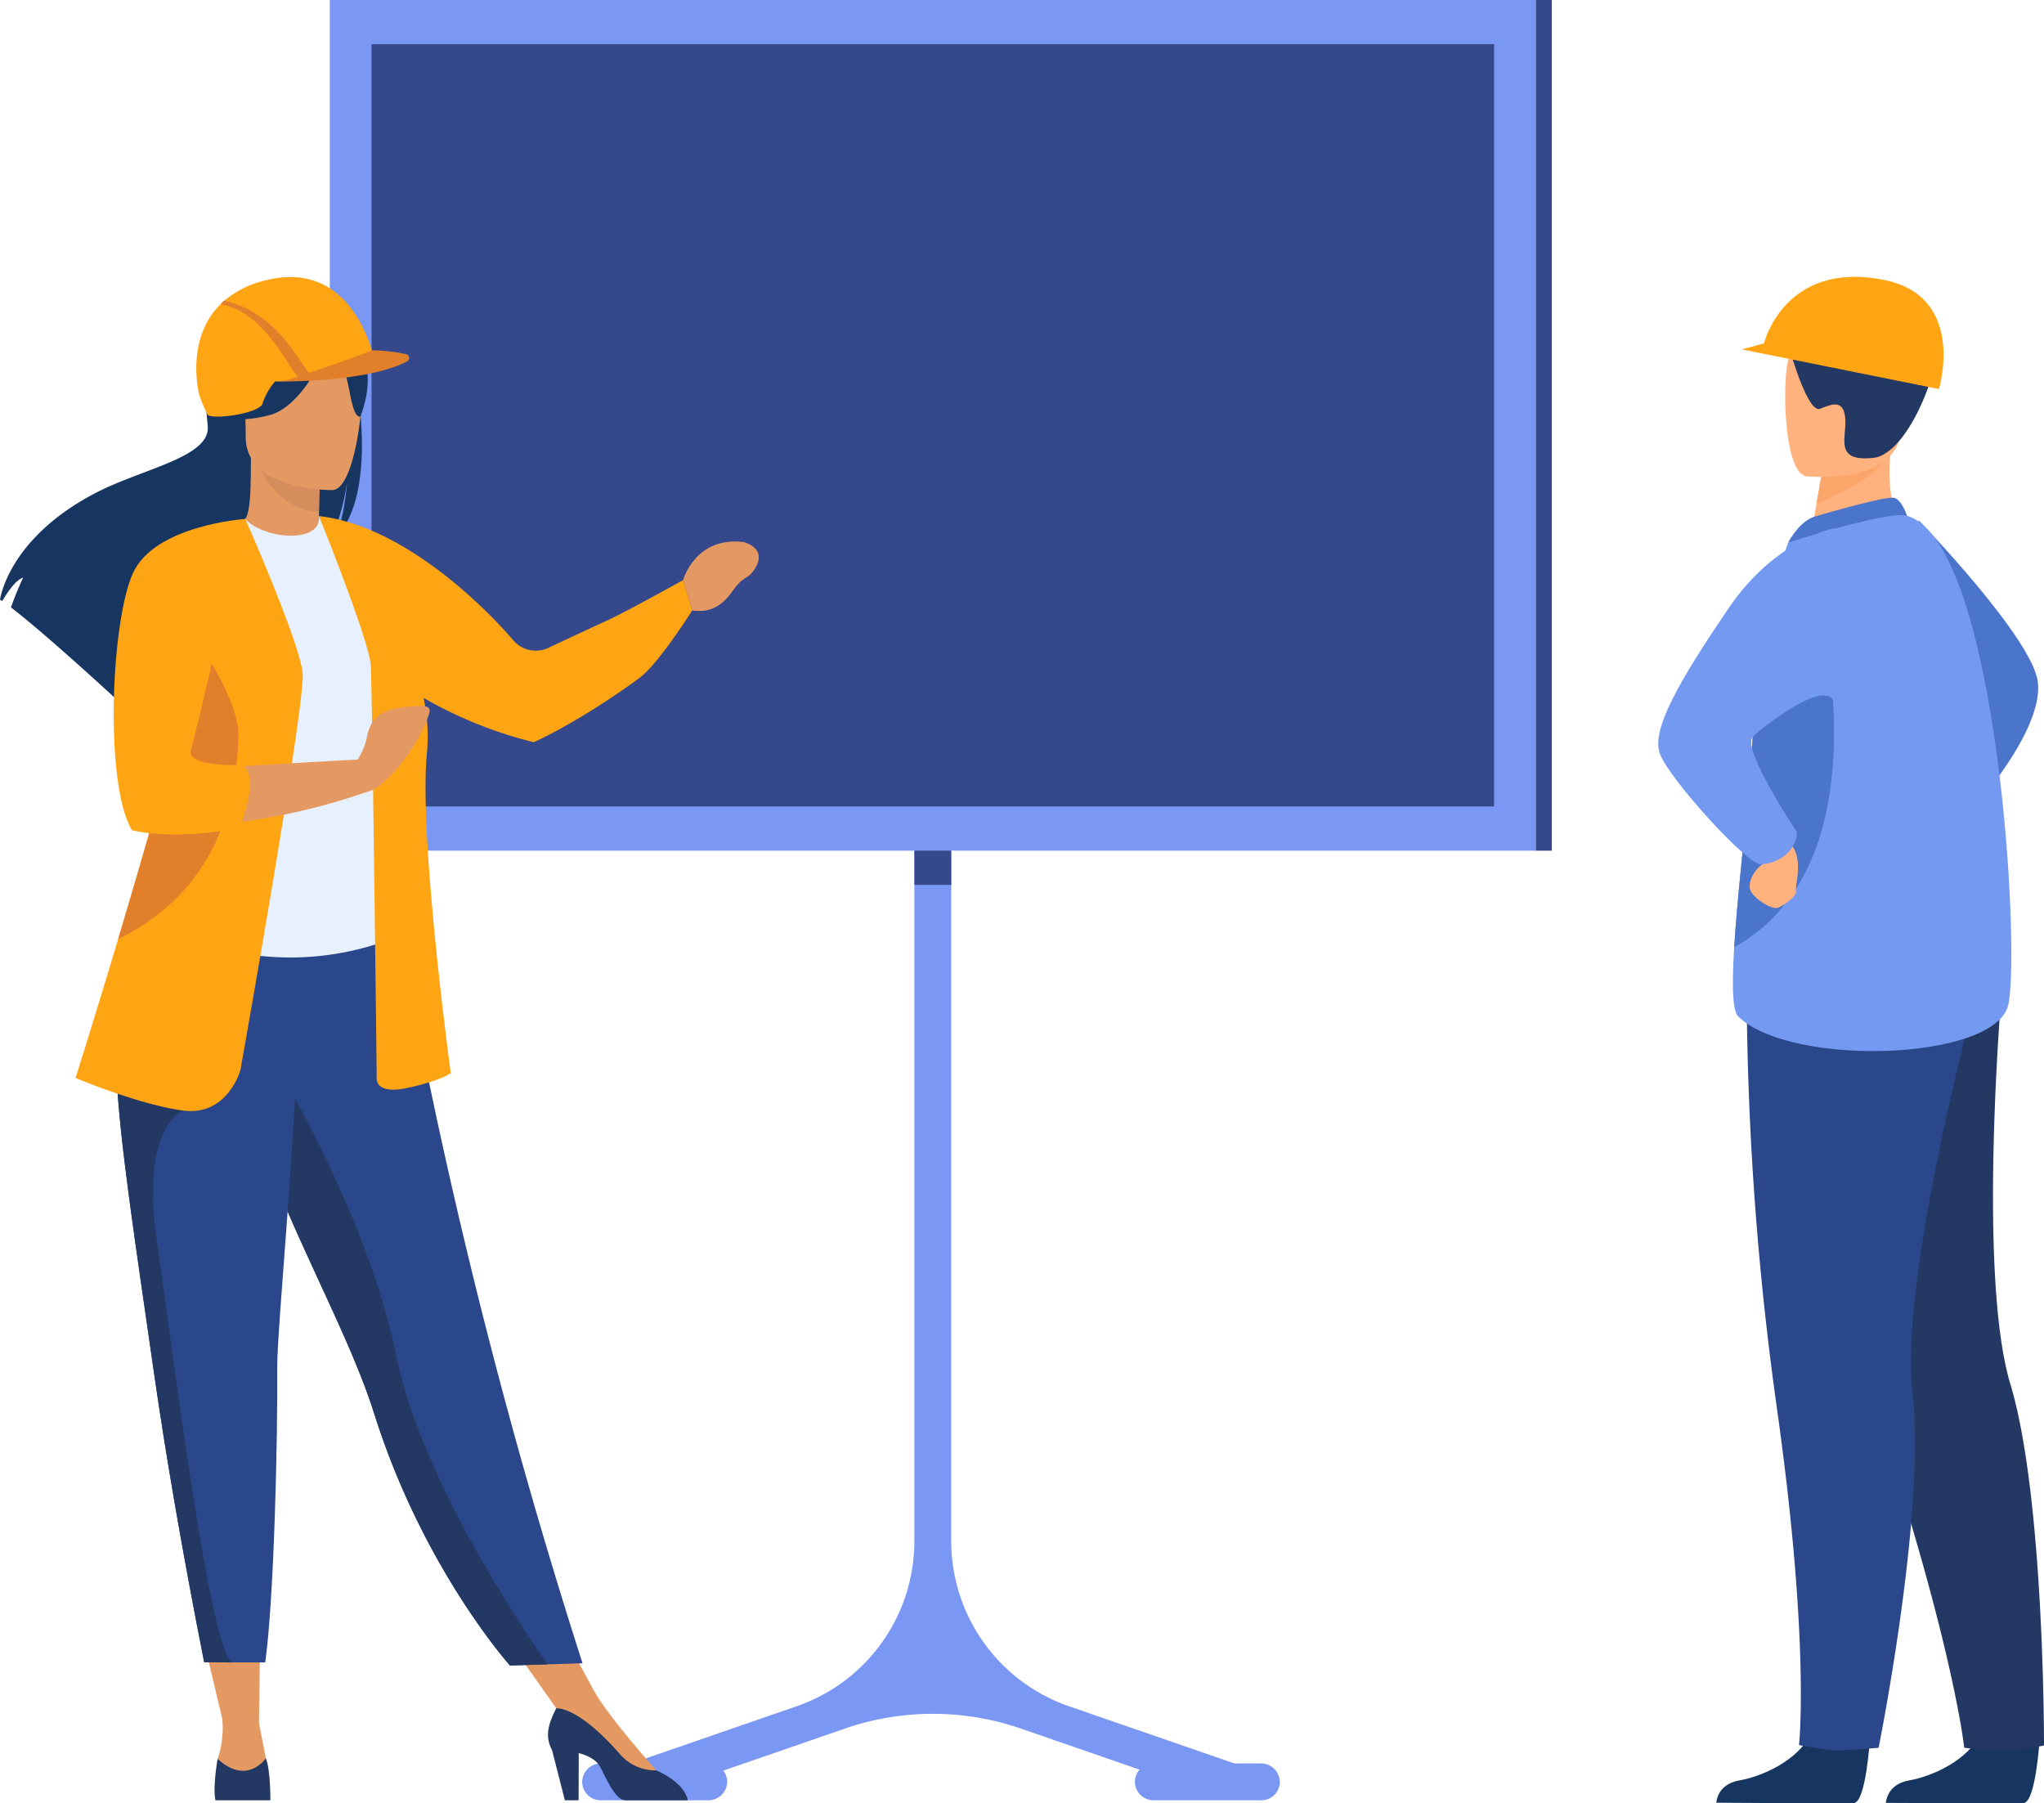 <svg xmlns="http://www.w3.org/2000/svg" width="414" height="365.183" viewBox="0 0 414 365.183">
  <g id="Grupo_29739" data-name="Grupo 29739" transform="translate(-366.657 -566.379)">
    <g id="Grupo_29735" data-name="Grupo 29735" transform="translate(433.453 566.379)">
      <rect id="Rectángulo_6077" data-name="Rectángulo 6077" width="244.282" height="172.28" transform="translate(0)" fill="#7a97f3"/>
      <rect id="Rectángulo_6078" data-name="Rectángulo 6078" width="227.366" height="154.371" transform="translate(8.458 8.954)" fill="#35488b"/>
      <path id="Trazado_62659" data-name="Trazado 62659" d="M910.415,1328.983h-5.362L871.544,1317.4a35.4,35.4,0,0,1-23.835-33.457V1141.476a3.8,3.8,0,0,0-3.551-3.832,3.731,3.731,0,0,0-3.912,3.727v142.572A35.4,35.4,0,0,1,816.41,1317.4L782.9,1328.983h-6.1a3.8,3.8,0,0,0-3.832,3.551,3.731,3.731,0,0,0,3.727,3.911h21.8a3.794,3.794,0,0,0,3.816-3.461,3.711,3.711,0,0,0-.77-2.546l24.624-8.511a54.551,54.551,0,0,1,35.64,0l24.048,8.312a3.712,3.712,0,0,0-.942,2.61,3.8,3.8,0,0,0,3.834,3.6H910.52a3.732,3.732,0,0,0,3.727-3.911A3.8,3.8,0,0,0,910.415,1328.983Z" transform="translate(-721.836 -971.849)" fill="#7a97f3"/>
      <rect id="Rectángulo_6079" data-name="Rectángulo 6079" width="3.234" height="172.28" transform="translate(244.282)" fill="#35488b"/>
      <rect id="Rectángulo_6080" data-name="Rectángulo 6080" width="7.463" height="6.925" transform="translate(118.409 172.28)" fill="#35488b"/>
    </g>
    <g id="Grupo_29736" data-name="Grupo 29736" transform="translate(366.657 626.241)">
      <path id="Trazado_62660" data-name="Trazado 62660" d="M740.408,1724.593l6.5-.088s-9.771-10.845-12.77-16.363l-8.249-15.236-10.8,2.671L728.793,1715Z" transform="translate(-613.966 -1425.829)" fill="#e49963"/>
      <path id="Trazado_62661" data-name="Trazado 62661" d="M432.143,774.917a13.977,13.977,0,0,0-7.564-1.447,3.538,3.538,0,0,1,1.6-.757c-1.295-.192-4.184,1.091-4.184,1.091-18.01-6.939-13.636,19.271-13.257,25.432s-13.257,8.48-22.628,13.334c-17.878,9.262-19.448,21.664-19.448,21.664.139.082.285.176.439.282.887-1.5,2.713-4.325,4.253-4.751a63.666,63.666,0,0,0-2.477,6.033c5.274,4.012,15.141,12.9,22.017,19.2a10.1,10.1,0,0,1,.468-3.9l.849,5.116c3.68,3.383,6.217,5.763,6.217,5.763-.454-4.979,22.517-31.252,34.5-39.12,2.918-4.295,3.955-11.882,4.032-12.48-.5,6.016-1.533,9.391-2.452,11.291C444.654,812.329,438.746,778.669,432.143,774.917Z" transform="translate(-366.657 -772.645)" fill="#163560"/>
      <path id="Trazado_62662" data-name="Trazado 62662" d="M551.057,903.618c.06.027-5.787,3.063-10.184,1.86-4.137-1.128-6.839-6.492-6.782-6.5,1.752-.348,2.257-2.755,2.22-13.1l.792.156,13.316,2.637s-.3,4.191-.312,8.139C550.1,900.12,550.3,903.264,551.057,903.618Z" transform="translate(-485.497 -853.013)" fill="#e49963"/>
      <path id="Trazado_62663" data-name="Trazado 62663" d="M540.667,787.569s6.569-6.993,14.816-.358C555.483,787.211,550.683,786.381,540.667,787.569Z" transform="translate(-490.166 -780.954)" fill="#e37970"/>
      <path id="Trazado_62664" data-name="Trazado 62664" d="M557.786,889.049s-.3,4.191-.312,8.139c-7.452-.21-11.39-7.008-13-10.775Z" transform="translate(-492.865 -853.394)" fill="#d68d5d"/>
      <path id="Trazado_62665" data-name="Trazado 62665" d="M527.609,814.5s-3.9-6.17-4.842-11.446c-.669-3.767,1.249-17.728,15.28-15.718a19.061,19.061,0,0,1,7.9,2.989c3.046,2.057,7.443,6.5,2.527,18.682l-1.277,4.116Z" transform="translate(-477.38 -782.934)" fill="#163560"/>
      <path id="Trazado_62666" data-name="Trazado 62666" d="M588.371,1353.529l-7.058.216-7.64.234s-17.648-19.648-27.547-51.146q-.347-1.1-.732-2.223c-5.417-15.8-16.649-35.625-22.567-53.573-.942-2.859-1.788-5.55-2.547-8.1-.243-.816-.48-1.617-.7-2.406a190.36,190.36,0,0,1-6.789-35.736l37.793.3A1156.1,1156.1,0,0,0,588.371,1353.529Z" transform="translate(-470.377 -1076.54)" fill="#2b478b"/>
      <path id="Trazado_62667" data-name="Trazado 62667" d="M548.724,981.9c.5,20.331,2.983,29.063,2.983,29.063a57.428,57.428,0,0,1-40.047,2.453c-.256-.08,1.41-84.014,7.578-86.328,1.419,1.767,5.646,3.484,9.409,3.4,4.332-.1,5.737-1.95,5.512-3.975C538.775,929.084,548.007,952.791,548.724,981.9Z" transform="translate(-469.56 -881.859)" fill="#e7f1fd"/>
      <path id="Trazado_62668" data-name="Trazado 62668" d="M555.3,835.622s-17.63.291-17.642-10.691-2.3-18.34,8.96-18.991,13.448,3.538,14.343,7.2S559.881,835.263,555.3,835.622Z" transform="translate(-487.886 -796.23)" fill="#e49963"/>
      <path id="Trazado_62669" data-name="Trazado 62669" d="M546.568,801.088c-2.721-3.3-4.778-2.581-5.933-1.59-3.81-5.693-15.852,2.54-15.852,2.54a23.282,23.282,0,0,0-6.861,12.394s3.213,1.985,10.621.08c5.83-1.5,10.061-9.8,11.6-13.265,1.048.932,3.261,3.086,3.923,5.194.879,2.8,1.274,8.554,2.952,8.358C547.019,814.8,550.656,806.042,546.568,801.088Z" transform="translate(-474.023 -790.281)" fill="#163560"/>
      <path id="Trazado_62670" data-name="Trazado 62670" d="M843.371,952.069s2.485-8.957,12.333-7.692c1.13.354,4.432,1.671,2.322,5.206-1.556,2.606-2.23,1.262-4.677,4.764s-5.1,4.293-8.139,3.874Z" transform="translate(-705.019 -894.45)" fill="#e49963"/>
      <path id="Trazado_62671" data-name="Trazado 62671" d="M519.727,1728.383c-.6-3.3-1.741-9.006-1.741-9.006l.265-20.248h-12.3l4.6,19.38a19.721,19.721,0,0,1-.945,8.093s-1.181,5.381,4.118,5.481S520.327,1731.683,519.727,1728.383Z" transform="translate(-465.527 -1430.245)" fill="#e49963"/>
      <path id="Trazado_62672" data-name="Trazado 62672" d="M517,1793.455s-1.05,5.679-.45,8.379H527.68s.047-6.167-.928-8.517C526.752,1793.318,523,1798.955,517,1793.455Z" transform="translate(-472.914 -1497.099)" fill="#233862"/>
      <path id="Trazado_62673" data-name="Trazado 62673" d="M771.174,1771.076a.657.657,0,0,1-.108-.057,9.464,9.464,0,0,1-7.592-3.543c-7.218-8.132-11.275-9.041-12.691-9.037-1.218,2.51-2.563,5.333-.832,8.512l2.584,10.127h2.787l.028-9.56c1.836.483,3.627,1.362,4.425,2.958,1.95,3.9,3.3,6.6,5.115,6.6h12.526S777.173,1773.776,771.174,1771.076Z" transform="translate(-638.126 -1472.342)" fill="#233862"/>
      <path id="Trazado_62674" data-name="Trazado 62674" d="M663,939.478s-11.573,6.47-15.706,8.336c-2.356,1.064-7.779,3.6-11.6,5.4a5.964,5.964,0,0,1-7.068-1.524c-6.274-7.329-22.529-23.223-39.3-25.173l.021.042-.1-.042s10.2,25.2,10.5,30.3,1.2,83.394,1.2,83.394-.6,3.6,6.3,2.1,8.7-3,8.7-3-6.6-48.3-4.8-65.1a37.442,37.442,0,0,0-.713-10.878,85.9,85.9,0,0,0,22.311,8.978s9.04-3.943,21.4-13c3.879-2.842,10.7-13.684,10.7-13.684Z" transform="translate(-524.644 -881.859)" fill="#ffa412"/>
      <path id="Trazado_62675" data-name="Trazado 62675" d="M597.915,1429.464l-7.64.234s-17.648-19.648-27.547-51.146q-.347-1.1-.732-2.223c-5.418-15.8-16.649-35.625-22.567-53.573-.942-2.859-1.788-5.55-2.547-8.1-.243-.816-.48-1.617-.7-2.406l6.294-4.776s18.9,30.6,24.745,59.392C572.3,1391.883,592.648,1421.979,597.915,1429.464Z" transform="translate(-486.979 -1152.259)" fill="#233862"/>
      <path id="Trazado_62676" data-name="Trazado 62676" d="M480.075,1349.692c.108,14-.6,46.2-2.424,59.524h-6.767c-3.741,0-5.607-.054-5.607-.054-4.575-23.173-7.829-42.348-10.2-58.871-1.944-13.559-3.672-25.183-5-35.191-1.338-10.07-2.268-18.5-2.6-25.627-.051-1.121-.09-2.214-.111-3.272s-.027-2.1-.018-3.105l36.927-3.6C483.81,1304.032,480.015,1341.553,480.075,1349.692Z" transform="translate(-423.927 -1132.399)" fill="#2b478b"/>
      <path id="Trazado_62677" data-name="Trazado 62677" d="M471.209,1433.617c-3.741,0-5.607-.054-5.607-.054-4.575-23.173-7.829-42.348-10.2-58.871-1.944-13.559-3.672-25.183-5-35.191-1.338-10.07-2.268-18.5-2.6-25.627l13.55,7.971S452.7,1324.9,456,1347.995,466.617,1430.347,471.209,1433.617Z" transform="translate(-424.252 -1156.799)" fill="#233862"/>
      <path id="Trazado_62678" data-name="Trazado 62678" d="M452.788,1040.113s-2.6,9.4-11.6,8.2-21.8-6.6-21.8-6.6,3.846-12.152,8.627-28.117c5.79-19.328,12.956-44.244,16.334-59.96a97.242,97.242,0,0,0,1.836-10.715l7.577-14.425s11.022,24.924,11.622,31.223S452.788,1040.113,452.788,1040.113Z" transform="translate(-404.087 -883.265)" fill="#ffa412"/>
      <path id="Trazado_62679" data-name="Trazado 62679" d="M473.488,1034.4c-.4,10.2-2.8,30-24.2,40.6-.057.027-.114.057-.171.081,5.79-19.328,12.956-44.244,16.334-59.96C469.381,1020.992,473.707,1028.786,473.488,1034.4Z" transform="translate(-425.186 -944.748)" fill="#e27f2b"/>
      <path id="Trazado_62680" data-name="Trazado 62680" d="M571.832,1059.941c-.011,1.222-3.537,9.746-9.751,14.836a6.763,6.763,0,0,1-2.935,1.6,129.133,129.133,0,0,1-26.025,6.137v-11.288c8.8-.564,19.651-1.154,24.117-1.393a13.192,13.192,0,0,0,1.886-4.5c.534-3.105,2.2-5.407,6.528-5.977S571.843,1058.721,571.832,1059.941Z" transform="translate(-484.81 -975.866)" fill="#e49963"/>
      <path id="Trazado_62681" data-name="Trazado 62681" d="M472.657,928.5s-18.376,1.225-22.776,11.025-5.8,42.4-.2,52c0,0,7.709,2.2,21.344-.354l.5-.1s4.35-10.649.45-12.749c0,0-11.5.6-10.3-3.2S472.657,928.5,472.657,928.5Z" transform="translate(-422.979 -883.265)" fill="#ffa412"/>
    </g>
    <path id="Trazado_62682" data-name="Trazado 62682" d="M517.71,760.387a20.025,20.025,0,0,0-8.368,4.115c-.2.173-.4.351-.585.531l0,0c-7.507,7.159-4.512,18.554-4.512,18.554a29.991,29.991,0,0,0,1.687,4c.688,1.117,10.656-.172,11.172-2.32a12.568,12.568,0,0,1,2.492-4.383s10.507-.722,11.214-.773c2.374-.172,9.149-2.529,9.149-2.529C539.878,776.915,536.065,755.778,517.71,760.387Z" transform="translate(-97.236 -137.237)" fill="#ffa412"/>
    <path id="Trazado_62683" data-name="Trazado 62683" d="M558.292,786.961a35.7,35.7,0,0,0-6.952-.781s-6.851,2.673-12.764,4.551c-2.779-3.5-6.817-12.148-17.124-14.616l-.09-.023c-.219.276-.343.369-.495.554l0,0a2.129,2.129,0,0,0-.149.2c8.391,1.462,12.84,11.2,15.577,14.727-2.349.578-1.524.721-4.588.922,0,0,18.365.342,26.758-4.077A.785.785,0,0,0,558.292,786.961Z" transform="translate(-109.348 -148.85)" fill="#e27f2b"/>
    <g id="Grupo_29738" data-name="Grupo 29738" transform="translate(702.525 622.445)">
      <g id="Grupo_29737" data-name="Grupo 29737" transform="translate(0 3.985)">
        <path id="Trazado_62684" data-name="Trazado 62684" d="M1705.59,929.355s23.062,23.808,24.169,32.785-10.972,23.021-10.972,23.021Z" transform="translate(-1652.874 -884.063)" fill="#4a75cb"/>
        <path id="Trazado_62685" data-name="Trazado 62685" d="M1595.576,1770.4s-.784,12.656-3.233,12.838c-.326.024-12.419.024-12.419.024l-15.438-.09s.1-3.72,4.614-4.506,12.066-3.958,14.8-9.922C1586.774,1762.472,1595.576,1770.4,1595.576,1770.4Z" transform="translate(-1552.72 -1478.132)" fill="#163560"/>
        <path id="Trazado_62686" data-name="Trazado 62686" d="M1713.946,1770.4s-.785,12.656-3.233,12.838c-.326.024-12.42.024-12.42.024l-15.485-.055s.147-3.754,4.66-4.541,12.066-3.958,14.8-9.922C1705.144,1762.472,1713.946,1770.4,1713.946,1770.4Z" transform="translate(-1636.704 -1478.132)" fill="#163560"/>
        <path id="Trazado_62687" data-name="Trazado 62687" d="M1612.7,1265.369s4.038,25.824,19.1,71.666,17.115,65.693,17.115,65.693a66.347,66.347,0,0,0,8.378.591,53.056,53.056,0,0,0,7.781-1.044s.138-50.1-6.8-73.152-1.5-83.105-1.5-83.105Z" transform="translate(-1586.943 -1108.824)" fill="#233862"/>
        <path id="Trazado_62688" data-name="Trazado 62688" d="M1585.579,1250.892a626.8,626.8,0,0,0,6.161,86.7c6.733,47.781,4.451,68.063,4.451,68.063s5.543.993,7.491,1.058c2.084.069,8.635-.522,8.635-.522s9.637-47.8,6.874-71.714,13.2-82.064,13.2-82.064Z" transform="translate(-1567.683 -1112.283)" fill="#2b478b"/>
        <path id="Trazado_62689" data-name="Trazado 62689" d="M1647.689,890.054l-7.606,5.633-10.992-2.314c.152-1,.878-5.157,1.538-8.92.04-.222.08-.444.117-.661.566-3.2,1.055-5.952,1.055-5.952l10.267-5.117,3.828-1.908c-.01.067-.3,3.554-.337,4.062A32.874,32.874,0,0,0,1647.689,890.054Z" transform="translate(-1598.576 -842.512)" fill="#ffb27d"/>
        <path id="Trazado_62690" data-name="Trazado 62690" d="M1619.59,917.628c.241-.1,14.953-4.443,16.551-3.915s2.544,3.62,2.544,3.62l-24.064,5.44S1616.516,918.923,1619.59,917.628Z" transform="translate(-1588.306 -872.929)" fill="#4a75cb"/>
        <path id="Trazado_62691" data-name="Trazado 62691" d="M1631.835,1024.993c-2.494,11.376-44,12.725-54.695,2.4-1.217-1.177-1.277-6.653-.818-14.037.9-14.426,3.781-36.126,3.893-47.213a87.786,87.786,0,0,1,1.771-15.8,128.338,128.338,0,0,1,5.264-18.915s20.271-6.553,24.064-5.439C1629.588,931.354,1634.328,1013.617,1631.835,1024.993Z" transform="translate(-1560.935 -881.58)" fill="#739af0"/>
        <path id="Trazado_62692" data-name="Trazado 62692" d="M1576.968,1067.964c.9-14.426,3.781-36.126,3.893-47.214a87.774,87.774,0,0,1,1.771-15.8l12.194-2.152S1606.748,1051.493,1576.968,1067.964Z" transform="translate(-1561.58 -936.19)" fill="#4a75cb"/>
        <path id="Trazado_62693" data-name="Trazado 62693" d="M1591.228,1153.423a2.869,2.869,0,0,1-.914,3.321c-1.746,1.334-2.878,3.5-2.478,5.075s4.229,4.156,5.556,3.741,4.029-2.5,3.738-3.329,1.817-7.311-1.419-9.8S1591.228,1153.423,1591.228,1153.423Z" transform="translate(-1569.237 -1041.756)" fill="#ffb27d"/>
        <path id="Trazado_62694" data-name="Trazado 62694" d="M1559.574,934.98s-11.893,2.225-21.369,16.19-15.71,24.347-13.965,29.38,17.657,22.489,20.4,22.489,7.17-1.995,7.419-6.483c0,0-11.2-16.79-9-19.3.943-1.075,14.544-12.116,16.486-7.129C1562.763,978.375,1559.574,934.98,1559.574,934.98Z" transform="translate(-1523.948 -888.055)" fill="#739af0"/>
        <path id="Trazado_62695" data-name="Trazado 62695" d="M1648.551,879.7c-2.254,4.314-10.655,8.045-14.159,9.417.04-.222.08-.444.117-.661.566-3.2,1.055-5.952,1.055-5.952l10.267-5.117C1648.1,877.349,1649.481,877.923,1648.551,879.7Z" transform="translate(-1602.339 -847.174)" fill="#fca56b"/>
        <path id="Trazado_62696" data-name="Trazado 62696" d="M1616.759,824.98s18.131,2.084,19.256-9.227,4.222-18.66-7.307-20.469-14.211,2.283-15.5,5.967S1612.072,824.146,1616.759,824.98Z" transform="translate(-1586.806 -788.588)" fill="#ffb27d"/>
        <path id="Trazado_62697" data-name="Trazado 62697" d="M1610.42,784.8s3.462,12.255,5.936,11.224,4.736-1.877,5.073,1.952-2.412,8.847,5.658,8,15.593-23.5,12.673-26.966C1631.335,769.013,1598.724,772.874,1610.42,784.8Z" transform="translate(-1583.547 -773.292)" fill="#233862"/>
      </g>
      <path id="Trazado_62698" data-name="Trazado 62698" d="M1622.208,782.288l-39.925-8.037,4.481-1.206s4.1-16.9,24.319-12.859C1627.9,763.547,1622.208,782.288,1622.208,782.288Z" transform="translate(-1565.353 -759.562)" fill="#ffa412"/>
    </g>
  </g>
</svg>
